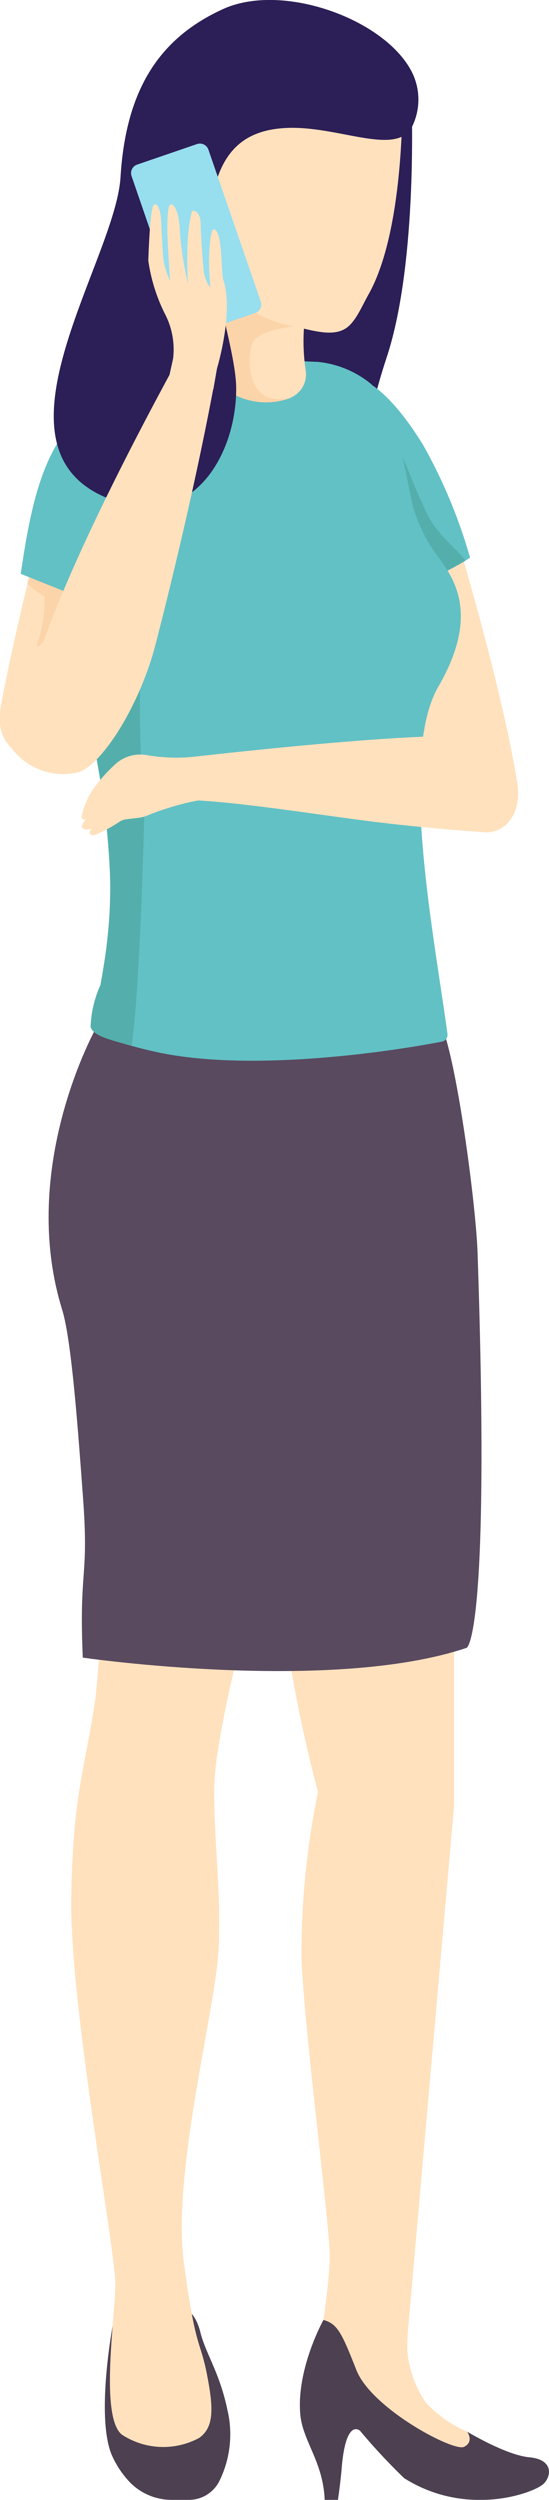 <svg id="Grupo_16232" data-name="Grupo 16232" xmlns="http://www.w3.org/2000/svg" width="44.106" height="200.64" viewBox="0 0 44.106 200.64">
  <path id="Trazado_26803" data-name="Trazado 26803" d="M73.1,89.523s3.781,12.326,5.112,20.529c.632,3.888-3.2,6.417-7.529.324s-3.25-19.262-3.25-19.262" transform="translate(-36.656 -47.225)" fill="#ffe1bd"/>
  <path id="Trazado_26804" data-name="Trazado 26804" d="M66.5,45.187s.577,13.187-1.979,20.928c-3.311,10.029-.389,10.508-3.5,11.093S52.75,65.333,52.75,65.333l3.017-8.268" transform="translate(-33.448 -37.456)" fill="#2c1e56"/>
  <g id="Grupo_16234" data-name="Grupo 16234" transform="translate(5.721 123.867)">
    <g id="Grupo_16232-2" data-name="Grupo 16232" transform="translate(16.751 1.132)">
      <path id="Trazado_26805" data-name="Trazado 26805" d="M70.824,201.34v14.18l-3.652,41.526s-.539,4.622.808,6.955l-8.548-1.773s1.481-7.868,1.391-10.829-1.988-17.563-2.257-23.5a64.809,64.809,0,0,1,1.323-13.49s-2.961-10.659-3.073-18.818" transform="translate(-56.815 -195.597)" fill="#ffe1bd"/>
      <path id="Trazado_26806" data-name="Trazado 26806" d="M69.1,277.139A8.664,8.664,0,0,0,70.6,281.4a9.676,9.676,0,0,0,3.321,2.333l1.032,1.84s-.718,1.122-1.167.987-4.8-2.378-4.98-2.557-2.513-2.036-2.513-2.036l-.225-2.181Z" transform="translate(-58.854 -213.564)" fill="#ffe1bd"/>
      <path id="Trazado_26807" data-name="Trazado 26807" d="M60.786,274.086s-2.178,3.906-1.864,7.563c.186,2.162,1.838,3.8,1.962,6.88H61.95s.214-1.443.3-2.539c.337-4.106,1.481-3,1.481-3a47.988,47.988,0,0,0,3.534,3.792,11.2,11.2,0,0,0,6.237,1.745c2.422,0,4.581-.849,5.026-1.341.588-.652.684-1.9-1.2-2.075s-4.992-2.054-4.992-2.054.583.825-.269,1.22-7.43-3.085-8.642-6.181S61.883,274.413,60.786,274.086Z" transform="translate(-57.272 -212.891)" fill="#4c4051"/>
    </g>
    <g id="Grupo_16233" data-name="Grupo 16233">
      <path id="Trazado_26808" data-name="Trazado 26808" d="M48.639,280.941c-.625-3-1.74-4.488-2.171-6.226-.552-2.228-2.036-2.238-2.036-2.238l.259.649-5.271,1.1s-1.41,7.537,0,10.5a7.588,7.588,0,0,0,1.424,2.077,4.7,4.7,0,0,0,3.36,1.371h1.311a2.739,2.739,0,0,0,2.431-1.412A8.461,8.461,0,0,0,48.639,280.941Z" transform="translate(-36.093 -211.405)" fill="#4c4051"/>
      <path id="Trazado_26809" data-name="Trazado 26809" d="M49.731,199.016s-2.856,10.518-2.909,14.7.577,8.331.345,13.055-3.74,17.907-2.791,25.038,1.3,6.193,1.851,8.988c.531,2.7.614,4.28-.623,5.15a6.075,6.075,0,0,1-6.209-.272c-1.751-1.424-.564-9.248-.517-11.958s-3.676-22.508-3.544-31.092,1.156-10.5,1.942-16.061a68.1,68.1,0,0,0,.257-12.417" transform="translate(-35.331 -194.145)" fill="#ffe1bd"/>
    </g>
  </g>
  <g id="Grupo_16235" data-name="Grupo 16235" transform="translate(0 0)">
    <path id="Trazado_26810" data-name="Trazado 26810" d="M34.1,163.405c.779,2.538,1.318,10.4,1.654,14.9.508,6.785-.32,5.586-.009,12.989,0,0,19.938,2.888,30.84-.787,0,0,1.933-.6.879-31.7-.122-3.618-1.476-14.017-2.691-17.687,0,0-18.935-2.952-27.087-.7h-.014c-.284.084-.568.17-.823.269C36.85,140.692,30.512,151.879,34.1,163.405Z" transform="translate(-29.096 -58.254)" fill="#594a5f"/>
    <path id="Trazado_26811" data-name="Trazado 26811" d="M73.772,88.679c-.109.078-.234.156-.366.241a21.236,21.236,0,0,1-3.028,1.519c-.195.086-.39.164-.6.249-4.228,1.666-5.4-5.092-5.4-5.092l1-11.049s1.939.67,4.687,5.2A41.822,41.822,0,0,1,73.772,88.679Z" transform="translate(-36.009 -43.925)" fill="#62c1c5"/>
    <path id="Trazado_26812" data-name="Trazado 26812" d="M74.528,90.609a20.767,20.767,0,0,1-3.029,1.52l-2.033-9.91s1.391,3.572,2.15,4.955C72.442,88.68,73.643,89.471,74.528,90.609Z" transform="translate(-37.131 -45.616)" fill="#54afac"/>
    <path id="Trazado_26813" data-name="Trazado 26813" d="M64.568,98.572c-3.213,5.552-.3,20.121.738,27.853a.557.557,0,0,1-.451.627c-5.387,1.027-15.842,2.37-22.9.837-.776-.172-1.444-.334-2.015-.5a10.526,10.526,0,0,1-2.444-.956.56.56,0,0,1-.25-.595c.072-.35.143-.722.215-1.112.905-4.948,1.6-13.119-1.391-25.161-1.983-8.052-3.019-17.366.108-22.336a.011.011,0,0,0,.011-.011,7.785,7.785,0,0,1,1.1-1.337c3.342-3.331,9.165-3.775,17.637-3.385A8.005,8.005,0,0,1,59.1,74.21c2.4,2.015,2.179,9.326,5.125,13.476C65.433,89.39,68.212,92.288,64.568,98.572Z" transform="translate(-29.358 -43.449)" fill="#62c1c5"/>
    <path id="Trazado_26814" data-name="Trazado 26814" d="M39.935,128.33c-1.488-.431-3.116-.766-3.3-1.531a8.9,8.9,0,0,1,.787-3.342c.906-4.948,1.628-10.909-1.358-22.951-1.983-8.052-3.019-17.367.108-22.336a.011.011,0,0,0,.011-.011,3.333,3.333,0,0,1,2.738-1.509,8.655,8.655,0,0,1,1.725.14c-.431,1.315-1.067,4.873-1.067,4.873l4.107.927s1.024,1.456-1.466,10.177c0,.011-.011.021-.011.032a19.24,19.24,0,0,0-1.584,5.692,96.159,96.159,0,0,0,.334,10.737S40.667,123.178,39.935,128.33Z" transform="translate(-29.358 -44.389)" fill="#54afac"/>
    <path id="Trazado_26815" data-name="Trazado 26815" d="M47.632,60s.484.288,1.308.68c-.013.419-.04.824-.04,1.2-.091,2.407-.091,3.963-.091,3.963a5.585,5.585,0,0,0,6.828,2.538,2.182,2.182,0,0,0,.432-.249,2.023,2.023,0,0,0,.811-1.949,15.724,15.724,0,0,1-.143-3.361c1.237.289,2.454.545,3.338-.009.8-.5,1.29-1.743,1.844-2.725,3.14-5.562,2.719-17.28,2.719-17.28s-10.386-4.7-13.76-.445S47.632,60,47.632,60Z" transform="translate(-32.32 -36.444)" fill="#ffe1bd"/>
    <path id="Trazado_26816" data-name="Trazado 26816" d="M49.142,70.576a5.585,5.585,0,0,0,6.828,2.538l.053-.039c-3.767.968-3.584-3.676-2.983-4.552s3.2-1.166,3.2-1.166a9.312,9.312,0,0,1-6.911-5.322C49.235,64.441,49.142,70.576,49.142,70.576Z" transform="translate(-32.653 -41.168)" fill="#fcd4a9"/>
    <path id="Trazado_26817" data-name="Trazado 26817" d="M40.249,90.825l-5.295,14.334c-1.643,1.783-3.675,2.881-5.543,1.97a3.051,3.051,0,0,1-1.417-2.9,5.579,5.579,0,0,1,.062-.865c.592-3.13,1.417-6.766,2.141-9.8.156-.67.312-1.308.451-1.9.507-2.071.9-3.643,1.06-4.243a2.655,2.655,0,0,0,.062-.265Z" transform="translate(-27.993 -46.702)" fill="#ffe1bd"/>
    <path id="Trazado_26818" data-name="Trazado 26818" d="M34.907,95.877l-2.274,4.641s-1.8.927-1.1-.623a11.477,11.477,0,0,0,.662-4.049,7.347,7.347,0,0,1-1.378-1.02c.156-.67.312-1.308.451-1.9.623-.015,2.243-.038,2.243,0S34.907,95.877,34.907,95.877Z" transform="translate(-28.616 -47.971)" fill="#fcd4a9"/>
    <path id="Trazado_26819" data-name="Trazado 26819" d="M37.354,75.711c-5.233,2.48-6.329,8.439-7.227,14.451L39.2,93.787s7.687-11.7,2.924-16.127C40.218,75.888,39.333,74.773,37.354,75.711Z" transform="translate(-28.463 -44.107)" fill="#62c1c5"/>
    <path id="Trazado_26820" data-name="Trazado 26820" d="M62.271,40.991a4.907,4.907,0,0,1,0,4.542c-1.3,2.206-5.709-.065-9.733,0s-5.828,2.206-6.423,6.489,2.1,11.146,2.075,14.514c-.034,5.094-3.222,10.628-8.823,9.208-12.622-3.2-.9-19.245-.471-26.253s3.1-11.16,8.257-13.5C51.9,33.846,60.065,36.774,62.271,40.991Z" transform="translate(-29.214 -35.272)" fill="#2c1e56"/>
  </g>
  <path id="Trazado_26821" data-name="Trazado 26821" d="M51.462,63.655,46.656,65.3a.725.725,0,0,1-.921-.45l-4.2-12.192a.724.724,0,0,1,.451-.92l4.806-1.647a.724.724,0,0,1,.92.451l4.206,12.192A.726.726,0,0,1,51.462,63.655Z" transform="translate(-30.967 -38.528)" fill="#97deef"/>
  <path id="Trazado_26822" data-name="Trazado 26822" d="M34.177,105.4c1.841-.253,5.094-5.194,6.412-10.326,2.557-9.948,4.022-17.241,4.618-20.425,0-.018,0-.018.017-.019.207-1.159.31-1.766.31-1.766S41.978,71.678,42,72.134a2.361,2.361,0,0,1-.257,1.253c-1.881,3.475-7.355,13.687-10.1,21.307a.966.966,0,0,1-1.2.6c-2.016,1.116-2.016,7.062-2.016,7.062l.34.689A5.176,5.176,0,0,0,34.177,105.4Z" transform="translate(-28.088 -43.371)" fill="#ffe1bd"/>
  <path id="Trazado_26823" data-name="Trazado 26823" d="M45.269,68.669a6.181,6.181,0,0,0-.681-3.613,13.911,13.911,0,0,1-1.314-4.234s.122-4.088.414-4.428.552.389.6.973.126,2.9.223,3.528a8.58,8.58,0,0,0,.511,1.593s-.219-3.237-.219-4.179.037-2.038.292-2c.45.062.706,1.134.73,2.4a28.981,28.981,0,0,0,.633,3.966,31.454,31.454,0,0,1-.027-3.2,12.623,12.623,0,0,1,.343-2.591c.195-.219.708.157.708.911s.167,3.2.253,3.93a2.674,2.674,0,0,0,.521,1.257s-.107-1.091-.1-2.218c.013-1.2.151-2.452.365-2.452.746,0,.585,3.473.779,4.054.876,2.627-.532,7.2-.532,7.2a23.379,23.379,0,0,1-2.389,2.078c-.292.065-1.816.248-1.816.248Z" transform="translate(-31.36 -39.906)" fill="#ffe1bd"/>
  <path id="Trazado_26824" data-name="Trazado 26824" d="M70.272,118.763s-4.561-.251-9.913-.949c-6.229-.812-13.6-2.059-17.17-1.546l-.815-3.059s20.039-2.459,26.372-2.135C73.6,111.322,70.272,118.763,70.272,118.763Z" transform="translate(-31.162 -51.967)" fill="#ffe1bd"/>
  <path id="Trazado_26825" data-name="Trazado 26825" d="M46.352,116.523a21.456,21.456,0,0,0-4.754,1.35c-.654.253-1.651.164-2.064.408a12.338,12.338,0,0,1-2.046,1.119c-.183.056-.511.009-.437-.258a.772.772,0,0,1,.163-.254s-.745.263-.8-.218a4.318,4.318,0,0,1,.336-.56s-.181.137-.3-.01c-.052-.065-.014-.336-.014-.336a6.57,6.57,0,0,1,.745-1.825A12.579,12.579,0,0,1,39,113.825a2.985,2.985,0,0,1,2.656-.833,14.15,14.15,0,0,0,3.7.139C46.363,113.05,46.352,116.523,46.352,116.523Z" transform="translate(-29.848 -52.385)" fill="#ffe1bd"/>
</svg>
